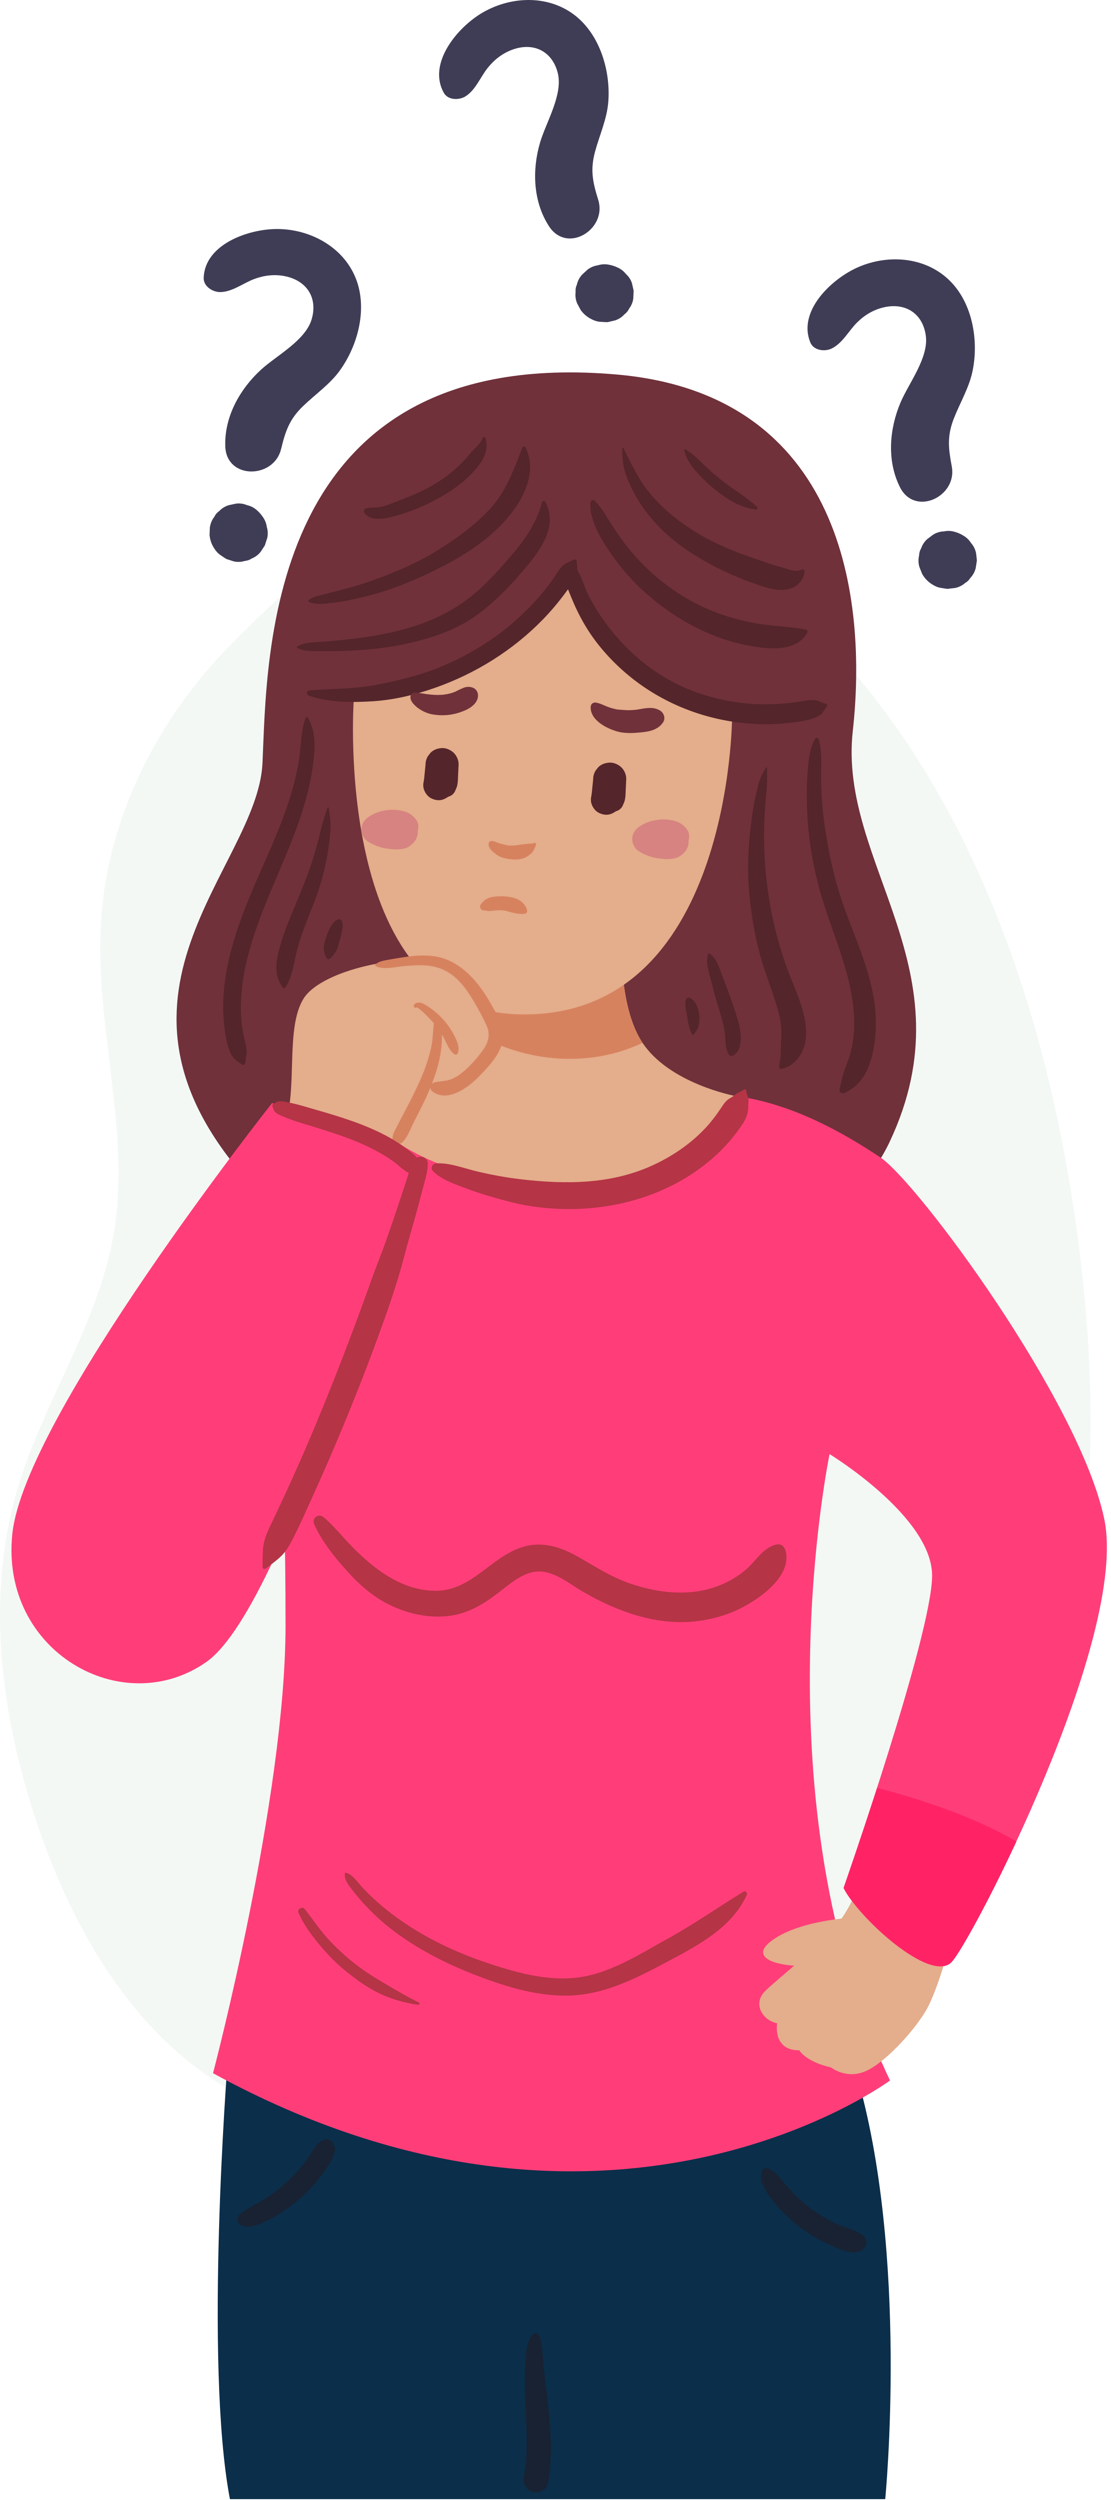 <svg width="248" height="558" viewBox="0 0 248 558" fill="none" xmlns="http://www.w3.org/2000/svg">
<path d="M51.103 144.291C35.064 160.688 23.911 182.649 22.517 205.906C21.135 229.027 29.216 252.37 25.404 275.195C21.986 295.578 9.475 313.073 3.738 332.887C-3.208 356.884 0.247 383.041 8.192 406.803C16.594 431.911 31.239 456.537 54.496 468.135C70.091 475.908 87.957 477.055 105.254 476.858C121.441 476.673 137.789 475.402 153.199 470.417C190.102 458.487 218.269 425.705 231.816 388.494C245.35 351.283 245.671 310.099 239.823 270.705C233.087 225.363 217.64 179.935 187.239 146.191C170.324 127.413 148.572 107.253 122.416 105.525C94.705 103.712 69.474 125.513 51.103 144.291Z" fill="#F3F8F5"/>
<path d="M50.782 460.597C50.782 460.597 45.526 527.369 51.325 557.806H197.603C197.603 557.806 202.995 503.063 191.125 462.756L50.782 460.597Z" fill="#0B2E4A"/>
<path d="M137.653 83.589C58.889 76.741 59.69 146.721 58.592 170.324C57.494 193.926 17.458 222.303 56.396 264.745C95.335 307.188 180.466 293.295 198.59 254.863C216.702 216.43 187.066 192.828 190.361 163.18C193.643 133.557 188.152 87.981 137.653 83.589Z" fill="#70313A"/>
<path d="M164.155 244.635C176.777 246.276 188.313 252.864 196.542 258.354C204.771 263.845 241.008 312.703 246.498 339.056C251.988 365.41 217.109 432.849 212.458 437.87C207.806 442.904 191.594 427.987 188.3 421.399C188.3 421.399 208.065 364.855 208.065 351.678C208.065 338.501 185.179 324.559 185.179 324.559C185.179 324.559 168.992 402.288 198.676 464.359C198.676 464.359 135.938 511.046 47.55 462.743C47.55 462.743 63.737 401.313 63.737 362.893C63.737 324.473 62.035 309.964 62.035 309.964C62.035 309.964 76.852 262.204 76.852 260.55C76.852 258.897 88.931 241.34 88.931 241.34C88.931 241.34 122.416 249.027 126.266 246.831C130.115 244.635 164.155 244.635 164.155 244.635Z" fill="#FF3E79"/>
<path d="M190.509 428C190.509 428 177.887 428.555 171.842 433.49C165.808 438.425 179.553 439.98 185.561 437.882C191.57 435.785 190.509 428 190.509 428Z" fill="#E4AD8B"/>
<path d="M193.248 416.476C193.248 416.476 191.051 424.163 187.214 429.098C183.377 434.033 173.495 441.72 170.743 444.471C168.004 447.21 170.164 450.911 173.482 451.602C173.482 451.602 172.384 457.635 178.418 457.635C178.418 457.635 179.799 460.14 185.549 461.472C185.549 461.472 189.176 464.397 193.778 462.028C198.38 459.659 204.623 452.54 206.955 448.308C209.274 444.076 212.445 433.49 213.543 426.902C214.654 420.313 193.248 416.476 193.248 416.476Z" fill="#E4AD8B"/>
<path d="M138.899 205.104C138.899 205.104 137.258 223.216 143.292 232.556C149.325 241.883 164.155 244.635 164.155 244.635C164.155 244.635 153.174 266.041 120.787 264.4C88.4 262.759 78.518 245.19 78.518 245.19C78.518 245.19 93.336 240.255 98.283 230.372C103.218 220.489 103.773 208.966 103.773 207.313C103.773 205.659 138.899 205.104 138.899 205.104Z" fill="#E4AD8B"/>
<path d="M195.789 399.055C191.767 411.529 188.312 421.411 188.312 421.411C191.607 428 207.819 442.916 212.47 437.882C214.222 435.982 220.305 425.162 226.881 411.023C217.714 405.606 205.548 401.547 195.789 399.055Z" fill="#FF2366"/>
<path d="M79.665 62.787C77.111 55.434 69.635 51.214 62.096 51.115C55.668 51.029 45.748 54.422 45.465 61.998C45.391 63.959 47.538 65.242 49.24 65.193C51.917 65.119 54.274 63.207 56.742 62.281C59.012 61.43 61.43 61.158 63.811 61.689C68.586 62.75 70.955 66.587 69.561 71.288C68.142 76.038 61.689 79.369 58.247 82.528C53.497 86.883 50.042 93.089 50.289 99.665C50.56 107.08 61.109 106.907 62.738 100.257C63.712 96.26 64.576 93.619 67.624 90.671C70.387 87.993 73.681 85.772 75.927 82.602C79.838 77.124 81.923 69.314 79.665 62.787Z" fill="#3F3D56"/>
<path d="M59.653 120.084C59.838 119.245 59.801 118.418 59.554 117.616C59.443 116.79 59.147 116.025 58.642 115.346C58.296 114.84 57.901 114.372 57.432 113.964C56.778 113.348 56.014 112.94 55.162 112.755C54.373 112.422 53.534 112.299 52.67 112.41L51.054 112.755C50.239 113.014 49.536 113.446 48.956 114.051C48.475 114.384 48.105 114.803 47.858 115.334C47.315 116.025 46.982 116.815 46.846 117.703L46.773 119.381C46.871 120.504 47.229 121.528 47.858 122.465C48.524 123.452 48.87 123.674 49.721 124.242C49.956 124.39 50.252 124.612 50.535 124.772L52.176 125.303C53.015 125.488 53.842 125.451 54.644 125.204C55.199 125.155 55.717 124.97 56.186 124.661C56.964 124.341 57.63 123.859 58.173 123.181C58.493 122.7 58.802 122.218 59.123 121.737C59.295 121.182 59.468 120.627 59.653 120.084Z" fill="#3F3D56"/>
<path d="M128.782 3.787C122.811 -1.209 114.236 -0.975 107.722 2.813C102.17 6.045 95.396 14.053 99.048 20.69C99.998 22.405 102.503 22.405 103.934 21.492C106.192 20.049 107.228 17.199 108.881 15.138C110.387 13.251 112.324 11.77 114.643 10.993C119.282 9.438 123.292 11.523 124.501 16.273C125.723 21.085 121.91 27.254 120.578 31.733C118.739 37.914 118.974 45.008 122.564 50.523C126.611 56.742 135.568 51.177 133.545 44.626C132.323 40.69 131.719 37.988 132.817 33.892C133.816 30.178 135.494 26.575 135.79 22.701C136.296 16.002 134.063 8.217 128.782 3.787Z" fill="#3F3D56"/>
<path d="M141.071 63.219C140.8 62.405 140.343 61.714 139.714 61.146C139.196 60.492 138.542 59.999 137.764 59.666C137.209 59.407 136.617 59.209 136.012 59.098C135.136 58.913 134.273 58.95 133.434 59.221C132.583 59.345 131.805 59.666 131.114 60.209L129.905 61.331C129.338 61.973 128.955 62.701 128.77 63.527C128.523 64.058 128.437 64.613 128.486 65.193C128.375 66.069 128.499 66.92 128.844 67.747L129.634 69.215C130.3 70.128 131.139 70.819 132.151 71.3C133.237 71.806 133.644 71.818 134.668 71.868C134.939 71.88 135.322 71.917 135.642 71.905L137.32 71.51C138.135 71.239 138.826 70.782 139.393 70.153C139.85 69.82 140.195 69.4 140.429 68.894C140.935 68.228 141.256 67.463 141.367 66.612C141.392 66.032 141.416 65.464 141.441 64.885C141.33 64.342 141.194 63.774 141.071 63.219Z" fill="#3F3D56"/>
<path d="M212.335 62.984C206.955 57.346 198.417 56.618 191.508 59.653C185.623 62.244 177.998 69.437 180.885 76.445C181.638 78.259 184.118 78.542 185.648 77.79C188.054 76.618 189.411 73.903 191.274 72.028C192.976 70.313 195.074 69.067 197.455 68.561C202.242 67.537 205.993 70.054 206.659 74.915C207.338 79.838 202.847 85.526 201.021 89.832C198.504 95.766 197.936 102.848 200.885 108.733C204.216 115.371 213.741 110.843 212.458 104.106C211.693 100.06 211.385 97.308 212.939 93.36C214.346 89.782 216.418 86.389 217.146 82.577C218.442 75.964 217.097 67.969 212.335 62.984Z" fill="#3F3D56"/>
<path d="M217.874 123.415C217.689 122.576 217.319 121.836 216.764 121.207C216.32 120.503 215.727 119.936 214.987 119.516C214.469 119.195 213.901 118.936 213.309 118.764C212.458 118.48 211.594 118.418 210.743 118.603C209.879 118.628 209.077 118.862 208.325 119.319L207.005 120.306C206.363 120.873 205.907 121.564 205.635 122.354C205.339 122.847 205.179 123.39 205.166 123.97C204.957 124.822 204.981 125.685 205.228 126.549L205.845 128.103C206.4 129.078 207.153 129.868 208.115 130.46C209.139 131.077 209.534 131.151 210.546 131.299C210.817 131.336 211.187 131.422 211.508 131.435L213.223 131.237C214.062 131.052 214.802 130.682 215.431 130.127C215.925 129.855 216.307 129.473 216.603 128.992C217.183 128.387 217.578 127.659 217.8 126.82C217.887 126.253 217.973 125.685 218.059 125.118C218.01 124.562 217.948 123.983 217.874 123.415Z" fill="#3F3D56"/>
<path d="M68.771 160.268C68.623 159.997 68.228 160.071 68.142 160.355C67.34 162.872 67.216 165.463 66.933 168.066C66.649 170.805 66.032 173.495 65.292 176.135C63.799 181.428 61.689 186.511 59.468 191.533C55.138 201.341 50.659 211.199 49.907 222.056C49.709 224.906 49.833 227.756 50.277 230.594C50.511 232.075 50.795 233.555 51.412 234.937C52.029 236.319 52.905 236.812 54.089 237.651C54.373 237.861 54.681 237.565 54.706 237.294C54.879 235.961 55.2 235.073 54.953 233.703C54.731 232.47 54.385 231.273 54.175 230.027C53.756 227.571 53.694 225.042 53.842 222.562C54.151 217.306 55.508 212.149 57.223 207.189C60.727 197.048 65.995 187.498 68.635 177.06C69.339 174.284 69.844 171.447 70.091 168.584C70.35 165.709 70.239 162.822 68.771 160.268Z" fill="#54252B"/>
<path d="M73.361 180.28C73.336 180.132 73.126 180.157 73.089 180.28C72.559 182.02 71.966 183.673 71.559 185.462C71.127 187.325 70.621 189.164 70.079 190.99C69.03 194.518 67.624 197.924 66.217 201.317C64.885 204.537 63.49 207.745 62.54 211.1C61.64 214.296 60.949 217.714 63.182 220.465C63.33 220.65 63.614 220.564 63.725 220.391C65.489 217.578 65.637 214.296 66.55 211.137C67.549 207.708 68.956 204.401 70.251 201.07C71.547 197.714 72.472 194.222 73.101 190.681C73.41 188.966 73.595 187.214 73.731 185.475C73.879 183.636 73.632 182.069 73.361 180.28Z" fill="#54252B"/>
<path d="M76.223 205.45C76.087 205.227 75.841 205.141 75.606 205.19C74.915 205.326 74.459 205.906 74.064 206.461C73.694 206.992 73.398 207.621 73.151 208.213C72.892 208.83 72.707 209.472 72.522 210.113C72.3 210.878 72.201 211.68 72.361 212.482C72.411 212.741 72.534 212.988 72.633 213.235C72.731 213.482 72.805 213.827 73.015 213.987C73.459 214.333 73.867 213.741 74.138 213.457C74.644 212.939 75.063 212.346 75.322 211.656C75.544 211.051 75.668 210.385 75.865 209.768C76.075 209.102 76.211 208.411 76.359 207.72C76.457 207.3 76.47 206.881 76.507 206.461C76.519 206.091 76.421 205.783 76.223 205.45Z" fill="#54252B"/>
<path d="M193.753 217.257C192.174 211.841 189.854 206.696 188.028 201.366C186.153 195.863 184.944 190.237 184.105 184.488C183.624 181.181 183.365 177.85 183.291 174.506C183.217 171.422 183.649 167.98 182.748 165.019C182.637 164.661 182.143 164.587 181.946 164.92C180.638 167.165 180.465 170.003 180.268 172.569C180.046 175.407 180.058 178.282 180.182 181.132C180.404 186.733 181.304 192.285 182.723 197.714C185.388 207.905 190.632 217.602 190.681 228.349C190.693 230.853 190.385 233.321 189.645 235.714C189.25 236.973 188.732 238.182 188.325 239.44C187.93 240.637 187.745 241.883 187.412 243.092C187.227 243.783 187.954 244.215 188.522 243.944C193.21 241.822 194.642 237.059 195.271 232.284C195.937 227.226 195.184 222.155 193.753 217.257Z" fill="#54252B"/>
<path d="M179.898 229.521C179.528 224.758 177.295 220.514 175.678 216.097C172.372 207.066 170.706 197.368 170.558 187.757C170.521 185.105 170.608 182.452 170.817 179.812C170.928 178.417 171.027 177.011 171.175 175.617C171.323 174.198 171.187 172.865 171.224 171.459C171.224 171.311 170.99 171.224 170.928 171.372C170.509 172.285 169.917 173.112 169.596 174.074C169.226 175.148 168.991 176.295 168.732 177.406C168.202 179.676 167.869 181.995 167.597 184.315C167.042 188.954 166.795 193.716 167.165 198.38C167.548 203.068 168.288 207.757 169.448 212.322C170.595 216.85 172.471 221.119 173.704 225.597C174.297 227.756 174.556 229.916 174.358 232.161C174.272 233.21 174.309 234.259 174.284 235.307C174.272 236.245 174 237.183 173.926 238.133C173.914 238.355 174.136 238.601 174.358 238.564C175.974 238.367 177.443 237.183 178.38 235.887C179.701 234.049 180.071 231.754 179.898 229.521Z" fill="#54252B"/>
<path d="M165.241 230.162C164.932 228.09 164.217 226.103 163.551 224.129C162.847 222.056 162.095 220.021 161.293 217.985C160.614 216.257 160.01 213.839 158.344 212.815C158.245 212.754 158.147 212.815 158.11 212.914C157.431 214.543 158.171 216.665 158.578 218.281C159.097 220.329 159.627 222.352 160.232 224.376C160.799 226.251 161.416 228.139 161.737 230.076C162.008 231.704 161.786 233.95 162.699 235.381C162.897 235.69 163.254 235.764 163.575 235.616C165.463 234.715 165.5 231.902 165.241 230.162Z" fill="#54252B"/>
<path d="M155.605 224.623C155.457 224.228 155.222 223.882 154.988 223.537C154.741 223.179 154.445 222.969 154.075 222.76C153.73 222.562 153.174 222.722 153.088 223.154C153.014 223.549 152.952 223.882 153.002 224.289C153.026 224.487 153.051 224.993 153.113 225.289C153.174 225.597 153.248 225.893 153.298 226.202C153.31 226.251 153.359 226.609 153.322 226.374C153.359 226.634 153.384 226.88 153.433 227.139C153.458 227.287 153.495 227.448 153.52 227.596C153.532 227.645 153.594 228.065 153.557 227.843C153.606 228.225 153.693 228.571 153.779 228.941C153.853 229.274 153.927 229.57 154.063 229.891C154.186 230.162 154.285 230.434 154.383 230.717C154.445 230.902 154.729 231.038 154.877 230.853C155.321 230.298 155.728 229.767 155.913 229.076C156.111 228.336 156.16 227.621 156.111 226.856C156.086 226.091 155.876 225.326 155.605 224.623Z" fill="#54252B"/>
<path d="M121.7 111.978C121.54 111.682 121.059 111.744 120.985 112.077C119.998 116.136 117.518 119.998 114.84 123.156C111.756 126.796 108.523 130.546 104.736 133.458C97.666 138.899 89.412 141.12 80.714 142.341C78.197 142.699 75.655 142.909 73.126 143.156C70.992 143.366 68.216 143.18 66.328 144.316C66.229 144.377 66.217 144.538 66.328 144.599C68.154 145.574 70.634 145.29 72.645 145.327C75.051 145.364 77.469 145.278 79.875 145.13C84.687 144.846 89.474 144.106 94.125 142.847C98.604 141.638 103.082 139.8 106.808 137.012C110.979 133.89 114.668 129.954 117.962 125.932C121.133 122.058 124.464 117.012 121.7 111.978Z" fill="#54252B"/>
<path d="M117.296 99.838C117.135 99.504 116.691 99.64 116.58 99.936C114.791 104.686 112.978 109.609 109.523 113.434C106.118 117.209 101.799 120.269 97.506 122.934C93.04 125.698 88.178 127.758 83.243 129.523C80.825 130.386 78.37 131.126 75.878 131.743C74.557 132.064 73.237 132.41 71.917 132.767C70.893 133.039 69.77 133.224 68.931 133.915C68.796 134.026 68.833 134.273 68.993 134.347C70.585 135.124 73.003 134.68 74.718 134.482C76.939 134.223 79.172 133.717 81.343 133.187C85.649 132.138 89.795 130.645 93.829 128.807C101.787 125.204 109.955 120.602 115.063 113.286C117.765 109.387 119.529 104.378 117.296 99.838Z" fill="#54252B"/>
<path d="M108.339 97.79C108.24 97.481 107.82 97.481 107.722 97.79C107.265 99.159 105.834 100.109 104.946 101.219C104.193 102.169 103.342 103.045 102.478 103.897C100.64 105.71 98.518 107.216 96.272 108.486C94.039 109.745 91.695 110.757 89.289 111.645C88.105 112.089 86.957 112.595 85.748 112.965C84.415 113.36 83.12 113.237 81.775 113.422C81.343 113.483 81.109 114.125 81.356 114.47C83.083 116.852 87.241 115.457 89.523 114.779C92.46 113.903 95.371 112.595 98.049 111.114C100.64 109.671 103.144 107.919 105.217 105.784C107.265 103.662 109.387 100.862 108.339 97.79Z" fill="#54252B"/>
<path d="M179.923 140.54C175.938 139.775 171.829 139.763 167.832 138.961C164.278 138.245 160.725 137.197 157.418 135.704C150.596 132.619 144.624 127.857 139.973 121.996C138.653 120.331 137.48 118.542 136.321 116.765C135.173 115.001 134.26 113.236 132.743 111.768C132.385 111.423 131.83 111.682 131.805 112.163C131.558 116.012 133.977 119.998 136.074 123.107C138.369 126.512 141.071 129.633 144.131 132.36C150.287 137.838 157.924 142.169 166.03 143.871C170.373 144.784 177.591 145.981 180.194 141.194C180.33 140.972 180.231 140.602 179.923 140.54Z" fill="#54252B"/>
<path d="M178.973 127.129C177.628 127.857 175.79 126.969 174.408 126.598C172.335 126.056 170.336 125.303 168.301 124.624C163.945 123.156 159.689 121.392 155.728 119.023C152.064 116.827 148.609 114.149 145.772 110.942C144.328 109.301 143.07 107.512 142.033 105.587C141.058 103.773 139.985 101.873 139.183 99.986C139.121 99.85 138.924 99.936 138.924 100.06C138.862 102.527 139.134 104.588 140.072 106.907C140.985 109.153 142.132 111.275 143.526 113.249C146.537 117.53 150.349 120.923 154.766 123.711C159.417 126.66 164.587 129.017 169.818 130.744C172.027 131.472 174.272 132.064 176.567 131.324C178.27 130.769 179.429 129.239 179.602 127.487C179.627 127.154 179.219 126.993 178.973 127.129Z" fill="#54252B"/>
<path d="M169.016 113.175C166.487 110.831 163.477 109.128 160.799 106.981C159.454 105.896 158.147 104.76 156.925 103.539C156.308 102.934 155.667 102.367 155.038 101.775C154.408 101.195 153.693 100.775 153.002 100.294C152.866 100.208 152.681 100.356 152.73 100.504C152.989 101.368 153.236 102.182 153.717 102.959C154.186 103.699 154.667 104.39 155.235 105.057C156.456 106.463 157.776 107.759 159.22 108.943C162.008 111.25 165.105 113.323 168.794 113.73C169.066 113.755 169.201 113.36 169.016 113.175Z" fill="#54252B"/>
<path d="M143.427 232.753C143.378 232.692 143.328 232.618 143.291 232.556C137.258 223.228 138.899 205.104 138.899 205.104C138.899 205.104 103.761 205.647 103.761 207.3C103.761 208.719 103.341 217.454 100.084 226.165C111.558 236.467 129.436 239.465 143.427 232.753Z" fill="#D7825F"/>
<path d="M78.95 156.579C78.95 156.579 112.003 155.962 126.845 128.819C126.845 128.819 133.656 152.31 163.427 159.775C163.427 159.775 163.427 228.102 115.309 226.387C74.274 224.906 78.95 156.579 78.95 156.579Z" fill="#E4AD8B"/>
<path d="M63.725 250.508C66.39 242.673 63.725 229.447 67.735 222.932C71.745 216.418 90.375 212.544 99.825 214.913C107.845 216.924 110.35 226.449 110.855 230.458C111.361 234.468 106.846 235.468 106.846 235.468C106.846 235.468 105.785 237.528 101.331 238.972C96.877 240.415 94.816 235.961 94.816 235.961C94.816 235.961 94.051 240.539 91.806 245.486C89.56 250.433 90.806 252.506 85.291 258.527C79.776 264.548 63.725 250.508 63.725 250.508Z" fill="#E4AD8B"/>
<path d="M60.739 246.202C65.674 248.398 87.29 251.778 92.238 258.922C92.238 258.922 64.786 357.736 46.119 370.913C27.451 384.089 -0 368.716 2.751 342.363C5.49 316.009 60.739 246.202 60.739 246.202Z" fill="#FF3E79"/>
<path d="M184.389 157.097C183.303 156.851 182.649 156.234 181.44 156.234C180.132 156.234 178.862 156.567 177.579 156.74C175.136 157.06 172.68 157.233 170.213 157.196C165.401 157.135 160.626 156.296 156.086 154.753C147.45 151.829 140.318 146.117 135.087 138.924C133.619 136.9 132.311 134.778 131.201 132.558C130.399 130.941 129.905 128.844 128.844 127.265C128.881 126.648 128.795 126.006 128.733 125.278C128.696 124.957 128.388 124.748 128.079 124.908C127.141 125.402 126.216 125.661 125.451 126.45C124.661 127.24 124.106 128.313 123.465 129.226C122.206 131.015 120.837 132.718 119.344 134.334C116.346 137.591 112.965 140.515 109.264 143.008C105.562 145.488 101.565 147.61 97.382 149.238C93.138 150.892 88.771 151.916 84.304 152.804C79.258 153.816 74.224 153.692 69.117 154.087C68.413 154.136 68.278 155.037 68.956 155.271C73.385 156.814 78.469 156.814 83.12 156.53C87.895 156.234 92.583 155.111 97.074 153.532C106.142 150.361 114.47 145.142 121.096 138.356C122.922 136.493 124.6 134.495 126.142 132.409C126.364 132.113 126.574 131.83 126.796 131.533C127.018 132.101 127.24 132.644 127.45 133.162C128.326 135.334 129.35 137.468 130.547 139.491C132.965 143.6 136.234 147.301 139.899 150.41C147.733 157.048 157.616 160.91 168.004 161.551C170.978 161.737 173.964 161.65 176.912 161.255C178.368 161.058 179.91 160.861 181.317 160.416C181.996 160.194 182.748 159.874 183.291 159.417C183.883 158.923 184.044 158.245 184.562 157.702C184.735 157.505 184.673 157.159 184.389 157.097Z" fill="#54252B"/>
<path d="M112.225 229.854C111.867 227.929 110.72 226.091 109.77 224.4C108.844 222.735 107.833 221.143 106.648 219.65C104.452 216.874 101.466 214.431 97.95 213.629C95.618 213.099 93.2 213.222 90.856 213.543C89.511 213.728 88.154 213.95 86.821 214.197C85.785 214.394 84.576 214.518 83.799 215.27C83.7 215.369 83.724 215.542 83.848 215.616C85.526 216.578 88.536 215.752 90.374 215.616C92.867 215.418 95.396 215.233 97.814 215.998C101.565 217.183 103.909 220.354 105.821 223.598C106.809 225.264 107.722 226.979 108.536 228.731C109.585 230.952 109.017 232.741 107.611 234.653C106.352 236.368 104.785 238.095 103.132 239.44C102.281 240.131 101.331 240.723 100.282 241.032C99.196 241.365 98.036 241.316 96.938 241.587C96.704 241.649 96.519 241.797 96.371 241.982C97.308 239.601 98.073 237.133 98.419 234.591C98.579 233.419 98.69 232.161 98.641 230.915C98.715 231.05 98.814 231.174 98.888 231.31C99.418 232.235 99.801 233.284 100.381 234.172C100.726 234.69 101.873 236.183 102.256 234.888C102.589 233.777 102.095 232.58 101.627 231.581C100.701 229.607 99.319 227.781 97.703 226.313C96.802 225.498 95.828 224.783 94.767 224.191C94.298 223.932 93.866 223.722 93.311 223.783C92.891 223.82 92.435 224.03 92.361 224.487C92.312 224.783 92.595 225.054 92.891 224.894C93.126 224.758 93.558 225.178 93.718 225.301C94.138 225.634 94.532 225.992 94.915 226.362C95.593 227.016 96.235 227.695 96.84 228.398C96.642 230.31 96.618 232.223 96.173 234.123C95.593 236.627 94.73 239.033 93.669 241.377C92.62 243.697 91.472 245.955 90.288 248.212C89.708 249.323 89.104 250.421 88.549 251.531C88.265 252.099 87.907 252.703 87.722 253.32C87.697 253.419 87.5 254.677 87.611 254.357C87.5 254.677 87.697 254.974 87.944 255.159C89.967 256.689 91.695 251.803 92.299 250.606C93.632 248.015 94.989 245.424 96.087 242.734C96.075 243.031 96.173 243.327 96.432 243.536C99.838 246.263 104.575 242.71 106.969 240.217C109.597 237.515 112.99 233.987 112.225 229.854Z" fill="#D7825F"/>
<path d="M103.946 153.372C103.588 153.446 103.255 153.606 102.91 153.766C102.799 153.816 102.688 153.865 102.577 153.927C103.218 153.618 102.293 154.038 102.243 154.075C102.021 154.174 101.812 154.297 101.602 154.408C101.602 154.408 101.602 154.408 101.59 154.408C101.441 154.47 101.293 154.519 101.145 154.568C100.689 154.729 100.22 154.852 99.739 154.938C99.615 154.963 99.504 154.975 99.381 155C100.084 154.864 99.184 155.025 99.147 155.025C99.134 155.025 99.11 155.025 99.097 155.037C99.097 155.037 99.073 155.037 99.011 155.05C98.863 155.062 98.702 155.087 98.554 155.087C97.481 155.161 96.358 155.074 95.285 154.938C95.223 154.926 95.1 154.901 95.05 154.901C94.804 154.852 94.557 154.815 94.31 154.778C93.903 154.729 94.137 154.778 93.718 154.704C93.076 154.581 92.114 154.334 91.744 155.099C91.189 156.222 92.558 157.505 93.409 158.109C94.359 158.776 95.47 159.281 96.605 159.466C99.171 159.886 101.614 159.553 103.983 158.479C105.266 157.9 106.722 156.764 106.697 155.222C106.685 153.729 105.291 153.088 103.946 153.372Z" fill="#70313A"/>
<path d="M147.351 158.603C145.784 157.641 144.019 158.085 142.329 158.368C142.255 158.381 142.206 158.381 142.169 158.393C141.984 158.418 141.799 158.43 141.614 158.455C141.231 158.492 140.861 158.504 140.479 158.516C139.886 158.529 139.319 158.479 138.739 158.43C138.443 158.405 138.147 158.393 137.851 158.368C137.801 158.368 137.776 158.368 137.739 158.356C137.702 158.344 137.665 158.344 137.591 158.319C137.012 158.196 136.444 158.048 135.889 157.85C134.988 157.542 134.149 157.036 133.076 156.826C132.447 156.703 131.891 157.098 131.854 157.752C131.719 160.713 135.346 162.563 137.739 163.254C139.269 163.698 141.034 163.661 142.601 163.513C144.661 163.328 146.82 163.057 148.042 161.181C148.597 160.33 148.202 159.121 147.351 158.603Z" fill="#70313A"/>
<path d="M101.306 168.054C100.664 167.412 99.616 166.931 98.69 166.968C97.74 167.005 96.741 167.326 96.075 168.054C95.877 168.3 95.692 168.547 95.495 168.806C95.162 169.386 94.989 170.003 94.989 170.669C94.915 171.459 94.829 172.236 94.754 173.026C94.73 173.285 94.705 173.532 94.68 173.791C94.656 173.951 94.631 174.099 94.594 174.259C94.606 174.259 94.619 174.259 94.619 174.272C94.458 174.864 94.421 175.481 94.594 176.085C94.816 176.875 95.421 177.739 96.161 178.134C96.951 178.553 97.913 178.763 98.801 178.479C99.246 178.331 99.665 178.121 100.035 177.837C100.726 177.652 101.244 177.258 101.565 176.616C101.688 176.32 101.812 176.024 101.935 175.74C102.108 175.259 102.17 174.741 102.207 174.222C102.231 173.828 102.244 173.433 102.256 173.05C102.293 172.261 102.33 171.483 102.367 170.694C102.416 169.731 101.96 168.707 101.306 168.054Z" fill="#54252B"/>
<path d="M138.727 171.298C138.085 170.657 137.036 170.176 136.111 170.213C135.161 170.25 134.162 170.57 133.495 171.298C133.298 171.545 133.113 171.792 132.915 172.051C132.582 172.631 132.41 173.248 132.41 173.914C132.336 174.704 132.249 175.481 132.175 176.271C132.15 176.53 132.126 176.776 132.101 177.036C132.076 177.196 132.052 177.344 132.015 177.504C132.027 177.504 132.039 177.504 132.039 177.517C131.879 178.109 131.842 178.726 132.015 179.33C132.237 180.12 132.841 180.984 133.582 181.378C134.371 181.798 135.334 182.008 136.222 181.724C136.666 181.576 137.086 181.366 137.456 181.082C138.147 180.897 138.665 180.502 138.986 179.861C139.109 179.565 139.232 179.269 139.356 178.985C139.529 178.504 139.59 177.973 139.627 177.467C139.652 177.073 139.664 176.678 139.677 176.295C139.714 175.506 139.751 174.728 139.788 173.939C139.837 172.976 139.38 171.94 138.727 171.298Z" fill="#54252B"/>
<path d="M119.319 188.152C119.122 188.189 118.937 188.238 118.739 188.275C118.53 188.312 118.53 188.312 118.431 188.312C118.073 188.3 117.765 188.325 117.407 188.386C117.382 188.386 117.37 188.399 117.357 188.399C117.345 188.399 117.333 188.399 117.32 188.399C117.222 188.411 117.123 188.411 117.012 188.423C116.704 188.436 116.407 188.473 116.099 188.534C115.988 188.559 115.889 188.584 115.778 188.596C115.778 188.596 115.643 188.621 115.569 188.633C115.507 188.633 115.433 188.645 115.408 188.645C115.272 188.658 115.149 188.67 115.013 188.682C114.791 188.707 114.581 188.719 114.359 188.732C114.137 188.732 113.928 188.732 113.706 188.719C113.594 188.707 113.483 188.695 113.385 188.695C113.372 188.695 113.372 188.695 113.372 188.695C113.36 188.695 113.36 188.695 113.323 188.682C112.891 188.596 112.484 188.473 112.052 188.374C111.682 188.288 111.189 188.152 110.929 188.029C110.485 187.831 109.992 187.621 109.498 187.745C109.313 187.794 109.141 187.954 109.091 188.152C108.807 189.275 110.152 190.274 110.942 190.829C111.892 191.495 113.224 191.718 114.347 191.816C115.445 191.915 116.852 191.767 117.777 191.101C118.32 190.718 118.912 190.299 119.171 189.669C119.295 189.373 119.554 188.917 119.652 188.522C119.751 188.288 119.541 188.115 119.319 188.152Z" fill="#D7825F"/>
<path d="M117.653 203.216C117.592 203.019 117.579 202.809 117.481 202.612C117.394 202.439 117.296 202.279 117.197 202.118C116.864 201.6 116.444 201.255 115.938 200.934C115.038 200.354 113.89 200.194 112.842 200.083C111.879 199.984 110.917 200.046 109.967 200.194C109.486 200.268 108.881 200.477 108.462 200.737C108.042 200.996 107.721 201.39 107.401 201.761C106.919 202.316 107.24 203.192 108.005 203.216C108.499 203.229 108.585 203.328 109.091 203.34C109.486 203.352 109.905 203.29 110.3 203.241C110.683 203.192 111.065 203.167 111.46 203.167C111.657 203.167 111.842 203.167 112.04 203.179C112.138 203.179 112.237 203.192 112.336 203.204C112.36 203.204 112.422 203.216 112.472 203.216C113.224 203.34 113.927 203.611 114.668 203.759C115.136 203.846 115.581 203.981 116.074 203.981C116.247 203.981 116.407 203.994 116.58 203.994C116.765 203.994 116.938 203.957 117.123 203.957C117.468 203.944 117.752 203.587 117.653 203.216Z" fill="#D7825F"/>
<path d="M153.409 185.216C153.014 184.685 152.705 184.352 152.175 183.969C152.039 183.871 151.903 183.784 151.768 183.698C151.299 183.439 150.781 183.254 150.262 183.143C149.411 182.97 148.498 182.847 147.634 182.908C145.907 183.019 144.167 183.488 142.736 184.488C141.774 185.166 141.132 186.067 141.132 187.288C141.132 188.436 141.749 189.509 142.736 190.089C143.933 190.792 145.253 191.323 146.623 191.532C147.437 191.656 148.264 191.767 149.09 191.742C150.028 191.718 151.027 191.607 151.817 191.064C152.681 190.471 153.384 189.694 153.631 188.645C153.717 188.275 153.729 187.917 153.705 187.56C153.927 186.782 153.877 185.845 153.409 185.216Z" fill="#D78381"/>
<path d="M92.953 183.056C92.558 182.526 92.25 182.193 91.719 181.81C91.584 181.712 91.448 181.625 91.312 181.539C90.843 181.28 90.325 181.095 89.807 180.984C88.956 180.811 88.043 180.687 87.179 180.749C85.452 180.86 83.712 181.329 82.281 182.328C81.319 183.007 80.677 183.908 80.677 185.129C80.677 186.277 81.294 187.35 82.281 187.93C83.478 188.633 84.798 189.164 86.167 189.373C86.982 189.497 87.808 189.608 88.635 189.583C89.573 189.558 90.572 189.447 91.362 188.904C92.225 188.312 92.928 187.535 93.175 186.486C93.262 186.116 93.274 185.758 93.249 185.401C93.471 184.623 93.434 183.686 92.953 183.056Z" fill="#D78381"/>
<path d="M93.052 258.379C92.398 257.614 91.584 257.01 90.732 256.38C89.523 255.467 88.252 254.641 86.932 253.9C84.255 252.395 81.393 251.211 78.493 250.187C75.618 249.175 72.707 248.324 69.783 247.485C68.278 247.053 66.785 246.584 65.255 246.251C64.502 246.091 63.762 245.905 62.997 245.819C61.961 245.708 61.738 245.955 60.887 246.51C60.801 246.572 60.739 246.683 60.776 246.794C61.011 247.472 61.035 247.941 61.627 248.398C62.158 248.805 62.824 249.052 63.441 249.311C64.823 249.878 66.217 250.347 67.648 250.779C70.56 251.667 73.484 252.543 76.359 253.567C79.085 254.542 81.763 255.652 84.304 257.047C85.563 257.737 86.784 258.502 87.956 259.341C89.055 260.143 90.017 261.229 91.251 261.797C91.103 262.278 90.954 262.747 90.794 263.228C90.288 264.807 89.77 266.386 89.24 267.953C88.252 270.927 87.241 273.888 86.204 276.849C85.131 279.896 83.897 282.882 82.811 285.929C81.763 288.878 80.702 291.827 79.604 294.763C75.174 306.608 70.523 318.341 65.316 329.865C63.873 333.048 62.405 336.219 60.9 339.377C60.11 341.03 59.172 342.844 58.851 344.658C58.555 346.36 58.654 348.063 58.617 349.778C58.605 350.197 59.086 350.308 59.357 350.086C60.542 349.149 61.751 348.334 62.824 347.261C64.009 346.089 64.835 344.534 65.576 343.066C67.019 340.191 68.327 337.243 69.659 334.306C72.312 328.458 74.854 322.573 77.296 316.638C79.715 310.766 82.022 304.856 84.206 298.884C86.414 292.863 88.586 286.744 90.202 280.538C91.078 277.157 92.09 273.814 93.015 270.433C93.496 268.657 93.977 266.88 94.434 265.103C94.89 263.351 95.483 261.599 95.495 259.786C95.544 258.428 94.064 257.824 93.052 258.379Z" fill="#B53446"/>
<path d="M174.506 344.892C173.544 344.288 171.878 345.213 171.089 345.78C169.522 346.891 168.411 348.544 167.03 349.852C165.783 351.024 164.389 351.986 162.884 352.801C155.913 356.601 147.684 355.91 140.38 353.344C136.259 351.9 132.693 349.543 128.93 347.409C125.167 345.262 120.96 343.954 116.666 345.287C109.609 347.471 105.328 354.96 97.481 355.058C89.091 355.17 82.096 349.149 76.79 343.288C75.347 341.684 73.916 340.031 72.25 338.649C71.053 337.662 69.523 338.859 70.153 340.265C71.892 344.164 74.841 347.742 77.679 350.888C80.591 354.108 83.934 356.921 87.932 358.661C91.88 360.376 96.149 361.227 100.455 360.648C104.514 360.092 107.845 358.094 111.04 355.663C113.533 353.775 116.383 351.16 119.59 350.79C123.415 350.358 126.969 353.43 130.078 355.244C137.715 359.698 146.647 362.942 155.605 361.844C159.602 361.351 163.476 360.142 166.956 358.094C170.163 356.206 174.136 353.208 175.284 349.482C175.678 348.248 175.814 345.719 174.506 344.892Z" fill="#B53446"/>
<path d="M167.005 245.005C166.857 244.45 166.623 244.079 166.586 243.487C166.561 243.166 166.203 243.006 165.956 243.228C165.586 243.574 165.364 243.623 164.92 243.82C164.365 244.067 164.019 244.4 163.538 244.758C163.193 245.017 162.798 245.19 162.452 245.461C161.836 245.942 161.391 246.646 160.96 247.3C159.75 249.101 158.48 250.767 156.95 252.321C153.853 255.48 150.189 257.959 146.203 259.86C136.74 264.388 126.352 264.4 116.148 263.203C112.941 262.821 109.832 262.241 106.685 261.513C103.712 260.822 100.43 259.489 97.358 259.662C96.507 259.711 96.001 260.748 96.642 261.389C98.69 263.437 101.824 264.4 104.489 265.412C107.364 266.497 110.35 267.336 113.323 268.126C119.208 269.693 125.661 270.199 131.719 269.668C142.194 268.767 152.36 264.832 160.108 257.589C162.156 255.677 163.97 253.518 165.549 251.211C166.475 249.854 167.042 248.657 167.03 246.991C167.017 246.3 167.178 245.671 167.005 245.005Z" fill="#B53446"/>
<path d="M165.956 422.226C160.392 425.631 155.025 429.406 149.312 432.565C143.353 435.859 137.123 439.906 130.337 441.164C123.366 442.46 116.136 440.547 109.547 438.388C103.625 436.451 97.888 433.947 92.583 430.677C89.683 428.888 86.883 426.877 84.329 424.619C83.07 423.509 81.861 422.324 80.726 421.091C79.653 419.918 78.789 418.45 77.222 417.994C77.087 417.957 76.963 418.068 76.963 418.191C76.864 419.635 77.716 420.646 78.579 421.769C79.591 423.077 80.652 424.348 81.8 425.545C83.996 427.864 86.402 429.962 88.993 431.812C94.347 435.649 100.306 438.598 106.451 440.955C113.323 443.595 120.738 445.84 128.178 445.359C135.654 444.866 142.453 441.325 148.955 437.858C155.827 434.193 163.291 430.344 166.696 422.966C166.894 422.509 166.45 421.93 165.956 422.226Z" fill="#B53446"/>
<path d="M93.521 446.975C91.053 445.742 88.647 444.36 86.278 442.953C83.848 441.522 81.442 440.066 79.233 438.314C77.099 436.624 75.076 434.786 73.237 432.775C71.312 430.665 69.758 428.296 67.994 426.063C67.5 425.434 66.291 426.112 66.612 426.865C67.71 429.468 69.425 431.775 71.214 433.947C73.114 436.266 75.224 438.401 77.568 440.264C79.826 442.065 82.231 443.78 84.847 445.001C87.561 446.272 90.337 447.049 93.311 447.469C93.595 447.518 93.829 447.136 93.521 446.975Z" fill="#B53446"/>
<path d="M74.693 479.115C74.447 478.61 74.397 478.474 74.533 478.708C74.299 477.919 73.386 477.277 72.534 477.573C71.856 477.808 71.325 478.054 70.832 478.597C70.375 479.115 70.005 479.683 69.647 480.263C69.08 481.188 68.475 482.089 67.821 482.94C66.501 484.643 64.897 486.271 63.256 487.727C61.64 489.158 59.863 490.405 57.975 491.466C56.989 492.021 56.014 492.564 55.039 493.144C54.731 493.316 54.422 493.514 54.188 493.773C54.139 493.822 54.114 493.859 54.102 493.884C54.052 493.896 53.966 493.933 53.793 494.044C53.213 494.39 52.966 495.019 53.078 495.661C53.337 497.116 55.348 497.129 56.446 496.857C57.717 496.537 58.95 496.031 60.11 495.426C62.343 494.266 64.404 492.835 66.353 491.244C68.216 489.714 69.869 487.949 71.35 486.037C72.139 485.025 72.88 483.989 73.558 482.891C73.928 482.299 74.261 481.706 74.484 481.04C74.607 480.682 74.706 480.312 74.73 479.93C74.792 479.658 74.78 479.387 74.693 479.115Z" fill="#182232"/>
<path d="M192.458 498.794C190.669 497.585 188.473 497.203 186.536 496.277C184.512 495.315 182.6 494.131 180.799 492.811C179.121 491.577 177.591 490.109 176.221 488.542C175.493 487.703 174.741 486.876 174.025 486.025C173.408 485.297 172.754 484.594 171.903 484.199C171.878 484.174 171.854 484.149 171.817 484.137C171.669 484.088 171.508 484.026 171.36 483.977C170.793 483.779 170.176 484.199 170.015 484.742C169.3 487.135 171.471 489.899 172.89 491.651C174.432 493.563 176.197 495.278 178.134 496.796C180.145 498.375 182.316 499.72 184.648 500.781C186.622 501.681 190.385 503.73 192.458 502.175C193.655 501.287 193.753 499.683 192.458 498.794Z" fill="#182232"/>
<path d="M122.366 536.968C122.058 534.143 121.663 531.329 121.392 528.504C121.256 527.048 121.17 525.605 120.997 524.149C120.874 523.038 120.75 521.854 120.047 520.966C119.8 520.67 119.356 520.756 119.109 520.966C117.37 522.385 117.382 525.901 117.271 527.961C117.123 530.787 117.16 533.6 117.283 536.425C117.518 541.829 117.925 547.381 116.95 552.736C116.679 554.229 117.357 555.758 118.912 556.19C120.257 556.56 122.107 555.734 122.366 554.229C123.317 548.454 123.008 542.754 122.366 536.968Z" fill="#182232"/>
</svg>
